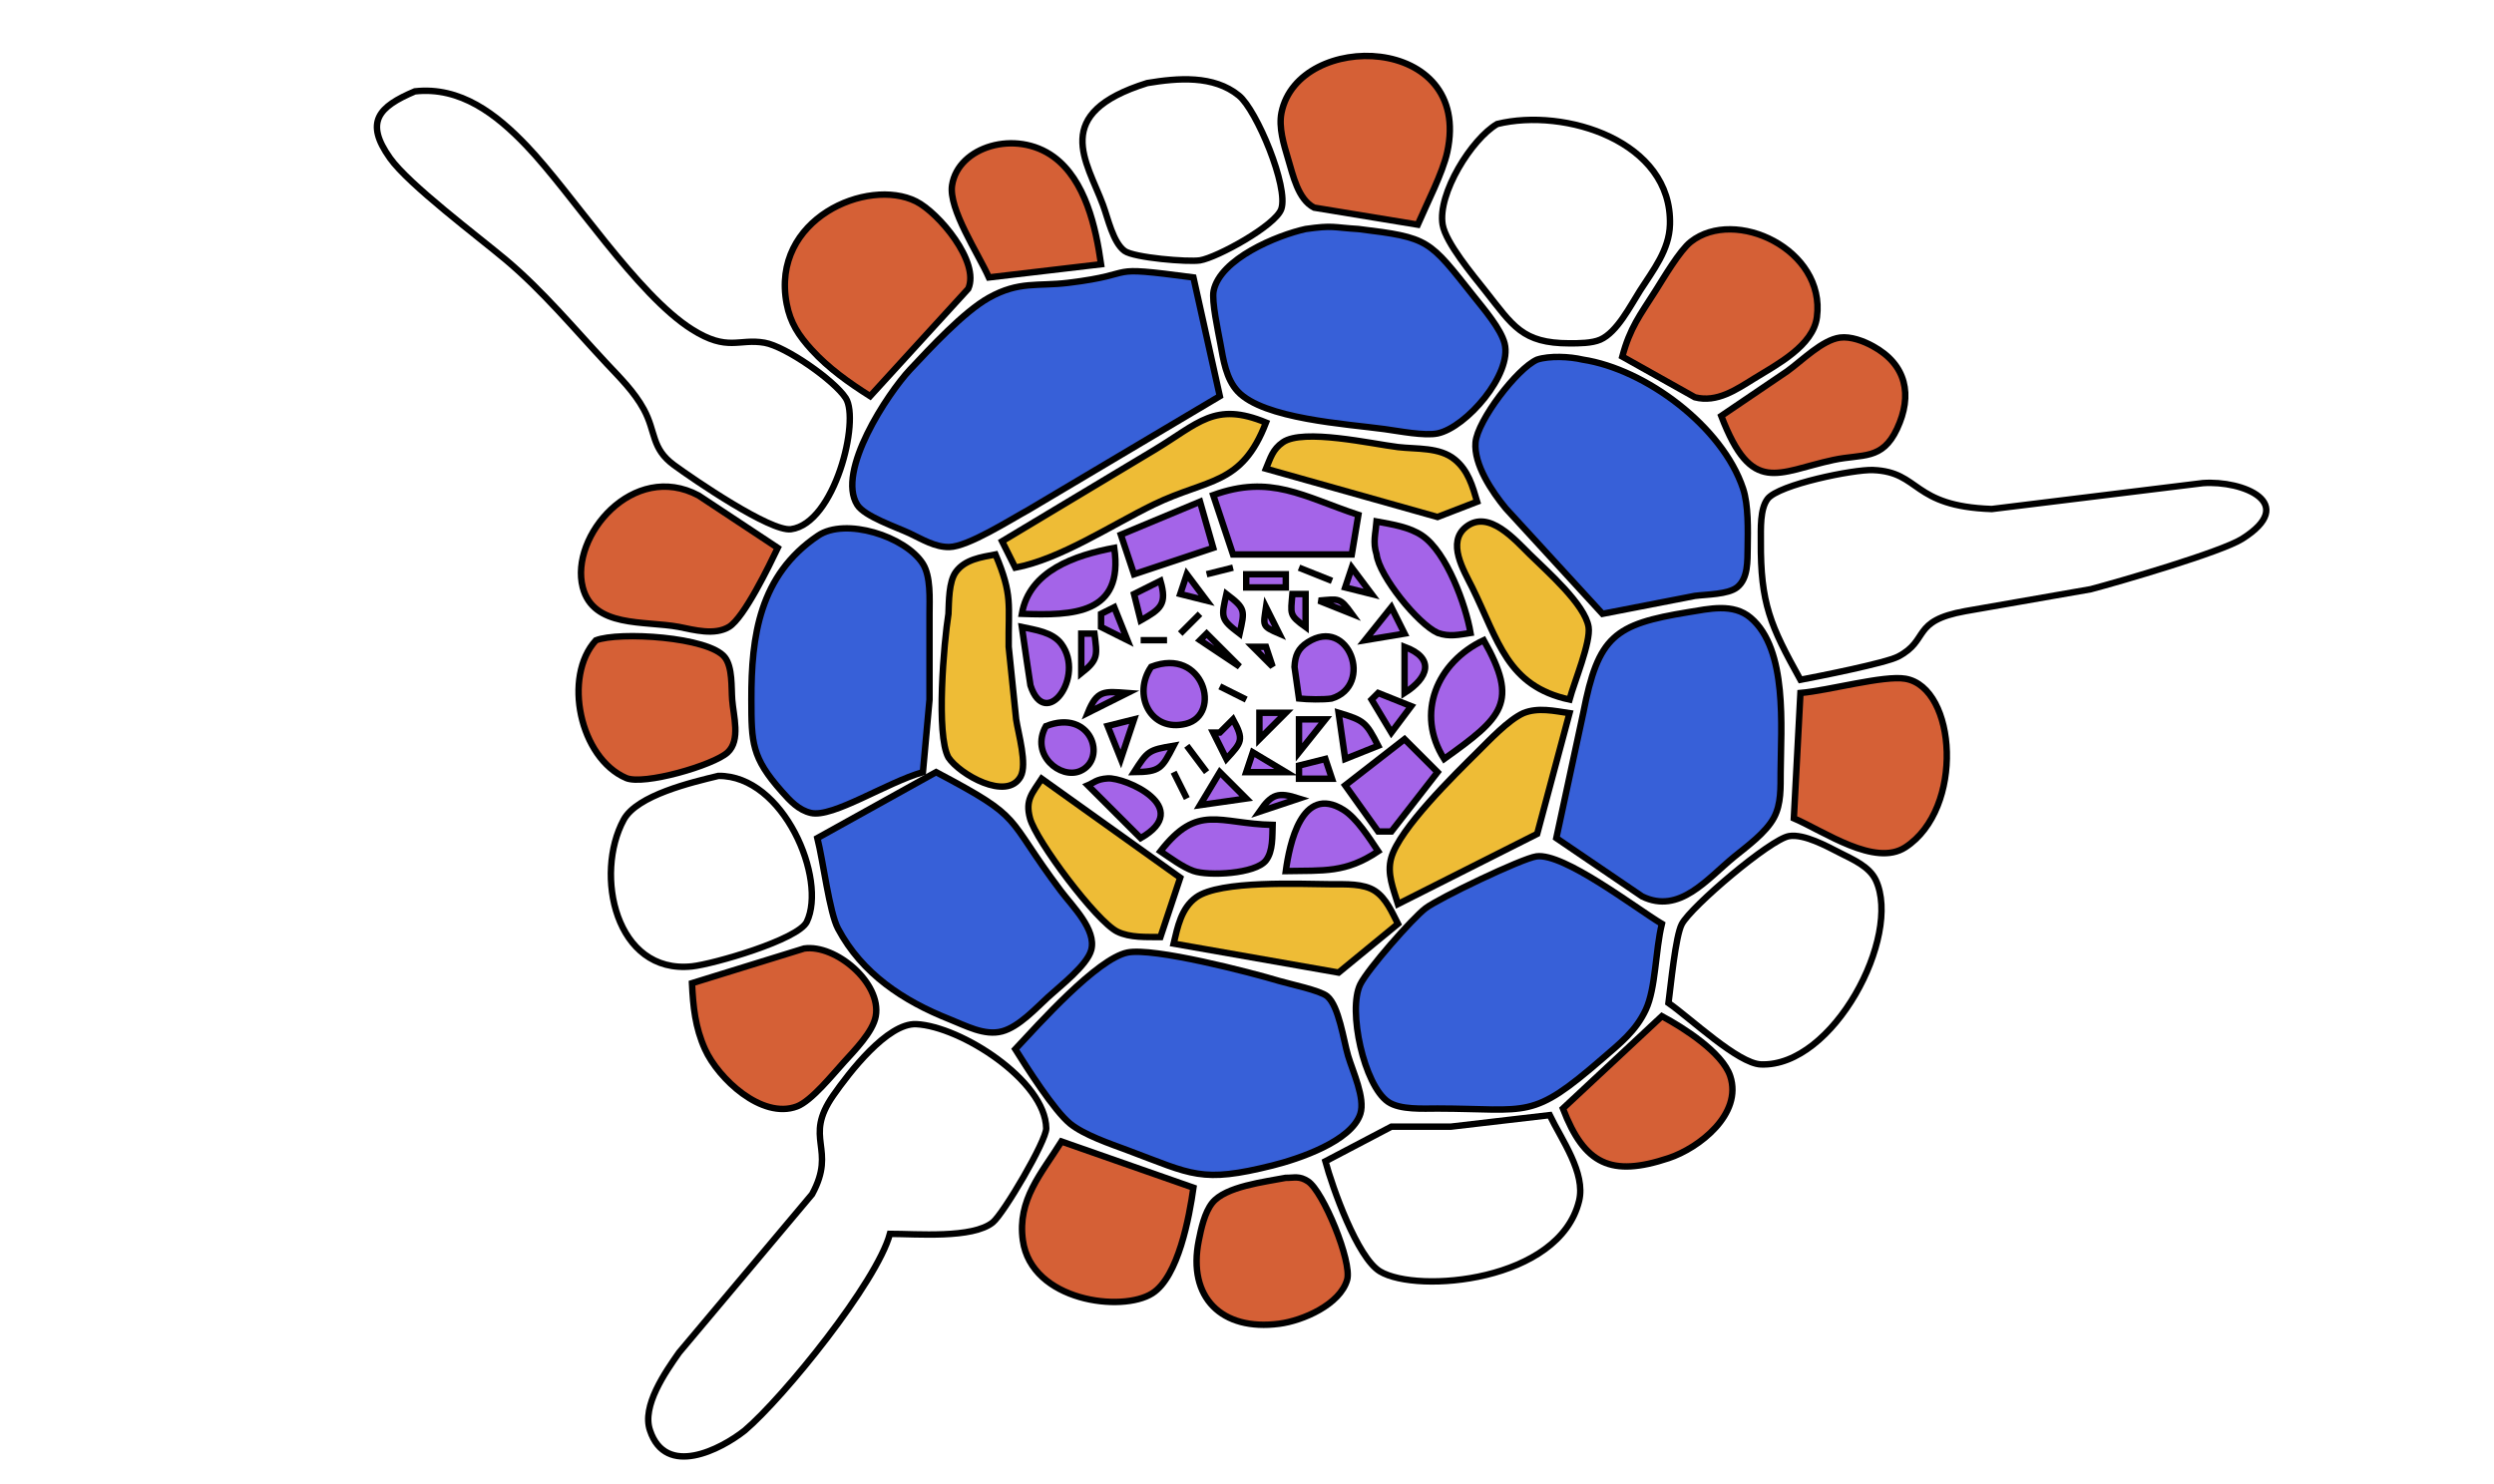<?xml version="1.0" encoding="UTF-8" standalone="no"?>
<svg
              xmlns:dc="http://purl.org/dc/elements/1.1/"
              xmlns:cc="http://creativecommons.org/ns#"
              xmlns:rdf="http://www.w3.org/1999/02/22-rdf-syntax-ns#"
              xmlns:svg="http://www.w3.org/2000/svg"
              xmlns="http://www.w3.org/2000/svg"
              xmlns:sodipodi="http://sodipodi.sourceforge.net/DTD/sodipodi-0.dtd"
              xmlns:inkscape="http://www.inkscape.org/namespaces/inkscape"
              width="504"
              height="300"
              viewBox="0 0 378 225"
              version="1.1"
              id="svg3"
              sodipodi:docname="arabidopsis.thaliana_root.cross.legend_shm.svg"
              inkscape:version="0.92.3 (unknown)">
             <defs
                           id="defs7" />
             <sodipodi:namedview
                           pagecolor="#ffffff"
                           bordercolor="#666666"
                           borderopacity="1"
                           objecttolerance="10"
                           gridtolerance="10"
                           guidetolerance="10"
                           inkscape:pageopacity="0"
                           inkscape:pageshadow="2"
                           inkscape:window-width="1855"
                           inkscape:window-height="1056"
                           id="namedview5"
                           showgrid="false"
                           inkscape:zoom="1.2036133"
                           inkscape:cx="37.757326"
                           inkscape:cy="112.54174"
                           inkscape:window-x="65"
                           inkscape:window-y="24"
                           inkscape:window-maximized="1"
                           inkscape:current-layer="container"
                           fit-margin-top="0"
                           fit-margin-left="0"
                           fit-margin-right="0"
                           fit-margin-bottom="0"
                           units="px" />
             <g
                           id="container"
                           style="stroke:#000000;stroke-width:0.975;stroke-miterlimit:4;stroke-dasharray:none;stroke-opacity:1"
                           transform="translate(-11.766,7.767)">
                          <g
                                        id="root_pSCR">
                                       <path
                                                     inkscape:connector-curvature="0"
                                                     style="fill:#eebc36;fill-opacity:1;stroke:#000000;stroke-width:0.975;stroke-miterlimit:4;stroke-dasharray:none;stroke-opacity:1"
                                                     d="M 186.647,60.494 C 193.467,56.404 195.837,53.074 203.647,56.294 199.967,65.884 194.897,64.724 186.647,68.714 180.197,71.844 172.517,76.994 165.647,78.294 165.647,78.294 163.647,74.294 163.647,74.294 163.647,74.294 186.647,60.494 186.647,60.494 Z"
                                                     id="path995" />
                                       <path
                                                     inkscape:connector-curvature="0"
                                                     style="fill:#eebc36;fill-opacity:1;stroke:#000000;stroke-width:0.975;stroke-miterlimit:4;stroke-dasharray:none;stroke-opacity:1"
                                                     d="M 206.207,59.284 C 209.307,57.154 219.707,59.534 223.647,60.014 226.497,60.354 229.937,59.994 232.257,61.894 234.297,63.564 234.937,65.904 235.647,68.294 235.647,68.294 229.647,70.614 229.647,70.614 229.647,70.614 203.647,63.294 203.647,63.294 204.327,61.684 204.637,60.364 206.207,59.284 Z"
                                                     id="path993" />
                                       <path
                                                     inkscape:connector-curvature="0"
                                                     style="fill:#eebc36;fill-opacity:1;stroke:#000000;stroke-width:0.975;stroke-miterlimit:4;stroke-dasharray:none;stroke-opacity:1"
                                                     d="M 234.897,81.294 C 233.627,78.734 230.967,74.424 234.007,72.084 237.437,69.454 241.417,74.114 243.647,76.294 246.167,78.774 252.007,83.874 252.537,87.294 252.887,89.604 250.377,95.594 249.647,98.294 240.187,96.254 238.877,89.374 234.897,81.294 Z"
                                                     id="path991" />
                                       <path
                                                     inkscape:connector-curvature="0"
                                                     style="fill:#eebc36;fill-opacity:1;stroke:#000000;stroke-width:0.975;stroke-miterlimit:4;stroke-dasharray:none;stroke-opacity:1"
                                                     d="M 164.647,90.294 C 164.647,90.294 165.777,101.294 165.777,101.294 166.107,103.484 167.477,108.094 166.457,109.964 164.377,113.734 157.207,109.634 155.517,107.074 153.607,103.634 154.827,89.614 155.517,85.294 155.597,83.454 155.557,80.424 156.637,78.944 158.037,77.024 160.507,76.704 162.647,76.294 165.287,82.544 164.577,83.804 164.647,90.294 Z"
                                                     id="path989" />
                                       <path
                                                     inkscape:connector-curvature="0"
                                                     style="fill:#eebc36;fill-opacity:1;stroke:#000000;stroke-width:0.975;stroke-miterlimit:4;stroke-dasharray:none;stroke-opacity:1"
                                                     d="M 222.627,122.294 C 223.857,117.854 232.257,109.664 235.647,106.294 237.457,104.504 240.357,101.394 242.647,100.354 244.877,99.444 247.337,100.014 249.647,100.354 249.647,100.354 244.747,118.654 244.747,118.654 244.747,118.654 223.647,129.294 223.647,129.294 222.957,126.994 221.947,124.714 222.627,122.294 Z"
                                                     id="path987" />
                                       <path
                                                     inkscape:connector-curvature="0"
                                                     style="fill:#eebc36;fill-opacity:1;stroke:#000000;stroke-width:0.975;stroke-miterlimit:4;stroke-dasharray:none;stroke-opacity:1"
                                                     d="M 190.647,125.294 C 190.647,125.294 187.647,134.294 187.647,134.294 185.537,134.274 183.047,134.424 181.107,133.474 177.937,131.914 168.787,119.684 167.877,116.294 167.117,113.474 168.237,112.474 169.647,110.294 169.647,110.294 190.647,125.294 190.647,125.294 Z"
                                                     id="path985" />
                                       <path
                                                     inkscape:connector-curvature="0"
                                                     style="fill:#eebc36;fill-opacity:1;stroke:#000000;stroke-width:0.975;stroke-miterlimit:4;stroke-dasharray:none;stroke-opacity:1"
                                                     d="M 193.067,128.274 C 196.677,125.664 208.907,126.264 213.647,126.294 215.687,126.304 218.427,126.154 220.177,127.314 221.887,128.454 222.737,130.544 223.647,132.294 223.647,132.294 214.647,139.684 214.647,139.684 214.647,139.684 189.647,135.294 189.647,135.294 190.257,132.744 190.787,129.924 193.067,128.274 Z"
                                                     id="path983" />
                          </g>
                          <path
                                        id="path975"
                                        d="M 199.537,6.724 C 202.237,8.924 207.097,20.614 205.967,23.914 205.117,26.424 196.227,31.284 193.647,31.704 191.827,31.994 183.617,31.304 182.207,30.274 180.447,28.974 179.697,25.334 178.937,23.294 176.477,16.664 170.887,9.424 185.647,4.824 190.237,4.064 195.697,3.584 199.537,6.724 Z"
                                        style="fill:none;fill-opacity:1;stroke:#000000;stroke-width:0.975;stroke-miterlimit:4;stroke-dasharray:none;stroke-opacity:1"
                                        inkscape:connector-curvature="0" />
                          <path
                                        id="path973"
                                        d="M 91.557,14.314 C 98.507,21.584 108.297,36.914 116.647,42.174 122.087,45.604 123.697,43.504 127.647,44.194 130.877,44.764 138.207,49.884 139.957,52.594 142.127,55.974 138.287,71.584 131.647,72.464 128.537,72.874 116.897,64.924 113.927,62.744 110.447,60.194 111.227,57.774 109.347,54.294 107.897,51.614 105.727,49.494 103.667,47.294 98.717,41.984 94.047,36.364 88.477,31.664 84.217,28.084 73.727,20.224 70.877,16.204 66.977,10.714 69.157,8.404 74.647,6.084 81.537,5.314 86.997,9.534 91.557,14.314 Z"
                                        style="fill:none;fill-opacity:1;stroke:#000000;stroke-width:0.975;stroke-miterlimit:4;stroke-dasharray:none;stroke-opacity:1"
                                        inkscape:connector-curvature="0" />
                          <path
                                        id="path971"
                                        d="M 264.867,26.294 C 264.757,30.144 262.337,33.174 260.337,36.294 258.857,38.614 256.857,42.604 254.317,43.724 253.047,44.284 251.027,44.284 249.647,44.284 242.457,44.274 241.087,41.644 236.857,36.294 235.047,34.004 230.887,29.044 230.417,26.294 229.617,21.614 234.827,13.274 238.687,11.034 248.967,8.504 265.247,13.654 264.867,26.294 Z"
                                        style="fill:none;fill-opacity:1;stroke:#000000;stroke-width:0.975;stroke-miterlimit:4;stroke-dasharray:none;stroke-opacity:1"
                                        inkscape:connector-curvature="0" />
                          <path
                                        id="path943"
                                        d="M 278.647,74.294 C 278.657,72.424 278.497,69.414 279.667,67.874 281.337,65.684 292.767,63.374 295.647,63.494 302.917,63.784 301.397,68.984 313.647,69.404 313.647,69.404 345.647,65.474 345.647,65.474 351.717,65.044 360.207,68.514 351.587,73.934 348.397,75.934 333.047,80.404 328.647,81.564 328.647,81.564 309.647,84.884 309.647,84.884 301.347,86.374 304.267,89.284 299.437,91.784 297.517,92.774 287.337,94.784 284.647,95.294 280.067,87.024 278.587,83.714 278.647,74.294 Z"
                                        style="fill:none;fill-opacity:1;stroke:#000000;stroke-width:0.975;stroke-miterlimit:4;stroke-dasharray:none;stroke-opacity:1"
                                        inkscape:connector-curvature="0" />
                          <path
                                        id="path851"
                                        d="M 134.047,131.984 C 132.747,134.704 119.857,138.404 116.647,138.744 105.017,139.964 101.817,124.774 106.297,116.514 108.327,112.774 116.647,110.834 120.647,109.864 130.567,109.764 137.137,125.554 134.047,131.984 Z"
                                        style="fill:none;fill-opacity:1;stroke:#000000;stroke-width:0.975;stroke-miterlimit:4;stroke-dasharray:none;stroke-opacity:1"
                                        inkscape:connector-curvature="0" />
                          <g
                                        id="root_pWOL">
                                       <path
                                                     inkscape:connector-curvature="0"
                                                     style="fill:#a464e8;fill-opacity:1;stroke:#000000;stroke-width:0.975;stroke-miterlimit:4;stroke-dasharray:none;stroke-opacity:1"
                                                     d="M 217.647,70.294 C 217.647,70.294 216.647,76.294 216.647,76.294 216.647,76.294 198.647,76.294 198.647,76.294 198.647,76.294 195.647,67.294 195.647,67.294 204.377,64.134 209.217,67.484 217.647,70.294 Z"
                                                     id="path939" />
                                       <path
                                                     inkscape:connector-curvature="0"
                                                     style="fill:#a464e8;fill-opacity:1;stroke:#000000;stroke-width:0.975;stroke-miterlimit:4;stroke-dasharray:none;stroke-opacity:1"
                                                     d="M 193.647,68.294 C 193.647,68.294 195.647,75.294 195.647,75.294 195.647,75.294 183.647,79.294 183.647,79.294 183.647,79.294 181.647,73.294 181.647,73.294 181.647,73.294 193.647,68.294 193.647,68.294 Z"
                                                     id="path937" />
                                       <path
                                                     inkscape:connector-curvature="0"
                                                     style="fill:#a464e8;fill-opacity:1;stroke:#000000;stroke-width:0.975;stroke-miterlimit:4;stroke-dasharray:none;stroke-opacity:1"
                                                     d="M 227.307,73.434 C 231.027,75.934 233.937,83.984 234.647,88.194 232.877,88.464 231.427,88.814 229.687,88.194 226.657,86.844 220.797,79.544 220.407,76.294 219.807,74.424 220.267,73.064 220.407,71.294 222.857,71.744 225.407,72.144 227.307,73.434 Z"
                                                     id="path933" />
                                       <path
                                                     inkscape:connector-curvature="0"
                                                     style="fill:#a464e8;fill-opacity:1;stroke:#000000;stroke-width:0.975;stroke-miterlimit:4;stroke-dasharray:none;stroke-opacity:1"
                                                     d="M 180.647,75.294 C 182.117,85.394 174.397,85.574 166.647,85.294 167.767,78.744 174.717,76.404 180.647,75.294 Z"
                                                     id="path931" />
                                       <path
                                                     inkscape:connector-curvature="0"
                                                     style="fill:#a464e8;fill-opacity:1;stroke:#000000;stroke-width:0.975;stroke-miterlimit:4;stroke-dasharray:none;stroke-opacity:1"
                                                     d="M 198.647,78.294 C 198.647,78.294 194.647,79.294 194.647,79.294 194.647,79.294 198.647,78.294 198.647,78.294 Z"
                                                     id="path929" />
                                       <path
                                                     inkscape:connector-curvature="0"
                                                     style="fill:#a464e8;fill-opacity:1;stroke:#000000;stroke-width:0.975;stroke-miterlimit:4;stroke-dasharray:none;stroke-opacity:1"
                                                     d="M 206.647,79.294 C 206.647,79.294 206.647,81.294 206.647,81.294 206.647,81.294 200.647,81.294 200.647,81.294 200.647,81.294 200.647,79.294 200.647,79.294 200.647,79.294 206.647,79.294 206.647,79.294 Z"
                                                     id="path927" />
                                       <path
                                                     inkscape:connector-curvature="0"
                                                     style="fill:#a464e8;fill-opacity:1;stroke:#000000;stroke-width:0.975;stroke-miterlimit:4;stroke-dasharray:none;stroke-opacity:1"
                                                     d="M 213.647,80.294 C 213.647,80.294 208.647,78.294 208.647,78.294 208.647,78.294 213.647,80.294 213.647,80.294 Z"
                                                     id="path925" />
                                       <path
                                                     inkscape:connector-curvature="0"
                                                     style="fill:#a464e8;fill-opacity:1;stroke:#000000;stroke-width:0.975;stroke-miterlimit:4;stroke-dasharray:none;stroke-opacity:1"
                                                     d="M 219.647,82.294 C 219.647,82.294 215.647,81.294 215.647,81.294 215.647,81.294 216.647,78.294 216.647,78.294 216.647,78.294 219.647,82.294 219.647,82.294 Z"
                                                     id="path923" />
                                       <path
                                                     inkscape:connector-curvature="0"
                                                     style="fill:#a464e8;fill-opacity:1;stroke:#000000;stroke-width:0.975;stroke-miterlimit:4;stroke-dasharray:none;stroke-opacity:1"
                                                     d="M 194.647,83.294 C 194.647,83.294 190.647,82.294 190.647,82.294 190.647,82.294 191.647,79.294 191.647,79.294 191.647,79.294 194.647,83.294 194.647,83.294 Z"
                                                     id="path921" />
                                       <path
                                                     inkscape:connector-curvature="0"
                                                     style="fill:#a464e8;fill-opacity:1;stroke:#000000;stroke-width:0.975;stroke-miterlimit:4;stroke-dasharray:none;stroke-opacity:1"
                                                     d="M 184.647,86.294 C 184.647,86.294 183.647,82.294 183.647,82.294 183.647,82.294 187.647,80.294 187.647,80.294 188.677,83.864 187.707,84.574 184.647,86.294 Z"
                                                     id="path919" />
                                       <path
                                                     inkscape:connector-curvature="0"
                                                     style="fill:#a464e8;fill-opacity:1;stroke:#000000;stroke-width:0.975;stroke-miterlimit:4;stroke-dasharray:none;stroke-opacity:1"
                                                     d="M 199.647,88.294 C 196.717,86.064 196.857,85.844 197.647,82.294 200.577,84.524 200.437,84.744 199.647,88.294 Z"
                                                     id="path917" />
                                       <path
                                                     inkscape:connector-curvature="0"
                                                     style="fill:#a464e8;fill-opacity:1;stroke:#000000;stroke-width:0.975;stroke-miterlimit:4;stroke-dasharray:none;stroke-opacity:1"
                                                     d="M 209.647,82.294 C 209.647,82.294 209.647,87.294 209.647,87.294 207.117,85.464 207.397,85.364 207.647,82.294 207.647,82.294 209.647,82.294 209.647,82.294 Z"
                                                     id="path915" />
                                       <path
                                                     inkscape:connector-curvature="0"
                                                     style="fill:#a464e8;fill-opacity:1;stroke:#000000;stroke-width:0.975;stroke-miterlimit:4;stroke-dasharray:none;stroke-opacity:1"
                                                     d="M 216.647,85.294 C 216.647,85.294 211.647,83.294 211.647,83.294 214.717,83.044 214.817,82.764 216.647,85.294 Z"
                                                     id="path913" />
                                       <path
                                                     inkscape:connector-curvature="0"
                                                     style="fill:#a464e8;fill-opacity:1;stroke:#000000;stroke-width:0.975;stroke-miterlimit:4;stroke-dasharray:none;stroke-opacity:1"
                                                     d="M 182.647,89.294 C 182.647,89.294 178.647,87.294 178.647,87.294 178.647,87.294 178.647,85.294 178.647,85.294 178.647,85.294 180.647,84.294 180.647,84.294 180.647,84.294 182.647,89.294 182.647,89.294 Z"
                                                     id="path911" />
                                       <path
                                                     inkscape:connector-curvature="0"
                                                     style="fill:#a464e8;fill-opacity:1;stroke:#000000;stroke-width:0.975;stroke-miterlimit:4;stroke-dasharray:none;stroke-opacity:1"
                                                     d="M 205.647,88.294 C 202.977,87.144 203.237,87.114 203.647,84.294 203.647,84.294 205.647,88.294 205.647,88.294 Z"
                                                     id="path909" />
                                       <path
                                                     inkscape:connector-curvature="0"
                                                     style="fill:#a464e8;fill-opacity:1;stroke:#000000;stroke-width:0.975;stroke-miterlimit:4;stroke-dasharray:none;stroke-opacity:1"
                                                     d="M 222.647,84.294 C 222.647,84.294 224.647,88.294 224.647,88.294 224.647,88.294 218.647,89.294 218.647,89.294 218.647,89.294 222.647,84.294 222.647,84.294 Z"
                                                     id="path907" />
                                       <path
                                                     inkscape:connector-curvature="0"
                                                     style="fill:#a464e8;fill-opacity:1;stroke:#000000;stroke-width:0.975;stroke-miterlimit:4;stroke-dasharray:none;stroke-opacity:1"
                                                     d="M 193.647,85.294 C 193.647,85.294 190.647,88.294 190.647,88.294 190.647,88.294 193.647,85.294 193.647,85.294 Z"
                                                     id="path903" />
                                       <path
                                                     inkscape:connector-curvature="0"
                                                     style="fill:#a464e8;fill-opacity:1;stroke:#000000;stroke-width:0.975;stroke-miterlimit:4;stroke-dasharray:none;stroke-opacity:1"
                                                     d="M 172.627,89.854 C 176.317,94.854 170.207,103.114 167.947,96.144 167.947,96.144 167.367,92.294 167.367,92.294 167.367,92.294 166.647,87.294 166.647,87.294 168.667,87.734 171.297,88.054 172.627,89.854 Z"
                                                     id="path901" />
                                       <path
                                                     inkscape:connector-curvature="0"
                                                     style="fill:#a464e8;fill-opacity:1;stroke:#000000;stroke-width:0.975;stroke-miterlimit:4;stroke-dasharray:none;stroke-opacity:1"
                                                     d="M 177.647,88.294 C 178.047,91.554 178.297,92.204 175.647,94.294 175.647,94.294 175.647,88.294 175.647,88.294 175.647,88.294 177.647,88.294 177.647,88.294 Z"
                                                     id="path897" />
                                       <path
                                                     inkscape:connector-curvature="0"
                                                     style="fill:#a464e8;fill-opacity:1;stroke:#000000;stroke-width:0.975;stroke-miterlimit:4;stroke-dasharray:none;stroke-opacity:1"
                                                     d="M 188.647,89.294 C 188.647,89.294 184.647,89.294 184.647,89.294 184.647,89.294 188.647,89.294 188.647,89.294 Z"
                                                     id="path895" />
                                       <path
                                                     inkscape:connector-curvature="0"
                                                     style="fill:#a464e8;fill-opacity:1;stroke:#000000;stroke-width:0.975;stroke-miterlimit:4;stroke-dasharray:none;stroke-opacity:1"
                                                     d="M 199.647,93.294 C 199.647,93.294 193.647,89.294 193.647,89.294 193.647,89.294 194.647,88.294 194.647,88.294 194.647,88.294 199.647,93.294 199.647,93.294 Z"
                                                     id="path893" />
                                       <path
                                                     inkscape:connector-curvature="0"
                                                     style="fill:#a464e8;fill-opacity:1;stroke:#000000;stroke-width:0.975;stroke-miterlimit:4;stroke-dasharray:none;stroke-opacity:1"
                                                     d="M 207.967,93.344 C 208.057,91.654 208.487,90.554 209.957,89.614 216.217,85.594 220.027,96.194 213.587,98.134 212.347,98.324 209.977,98.274 208.647,98.134 208.647,98.134 207.967,93.344 207.967,93.344 Z"
                                                     id="path891" />
                                       <path
                                                     inkscape:connector-curvature="0"
                                                     style="fill:#a464e8;fill-opacity:1;stroke:#000000;stroke-width:0.975;stroke-miterlimit:4;stroke-dasharray:none;stroke-opacity:1"
                                                     d="M 236.647,89.294 C 241.997,98.764 239.517,100.944 230.647,107.294 226.267,100.394 229.547,92.644 236.647,89.294 Z"
                                                     id="path889" />
                                       <path
                                                     inkscape:connector-curvature="0"
                                                     style="fill:#a464e8;fill-opacity:1;stroke:#000000;stroke-width:0.975;stroke-miterlimit:4;stroke-dasharray:none;stroke-opacity:1"
                                                     d="M 203.647,90.294 C 203.647,90.294 204.647,93.294 204.647,93.294 204.647,93.294 201.647,90.294 201.647,90.294 201.647,90.294 203.647,90.294 203.647,90.294 Z"
                                                     id="path887" />
                                       <path
                                                     inkscape:connector-curvature="0"
                                                     style="fill:#a464e8;fill-opacity:1;stroke:#000000;stroke-width:0.975;stroke-miterlimit:4;stroke-dasharray:none;stroke-opacity:1"
                                                     d="M 224.647,97.294 C 224.647,97.294 224.647,90.294 224.647,90.294 229.317,92.034 228.257,94.994 224.647,97.294 Z"
                                                     id="path885" />
                                       <path
                                                     inkscape:connector-curvature="0"
                                                     style="fill:#a464e8;fill-opacity:1;stroke:#000000;stroke-width:0.975;stroke-miterlimit:4;stroke-dasharray:none;stroke-opacity:1"
                                                     d="M 191.507,101.964 C 186.117,103.304 183.367,97.534 186.247,93.324 194.197,90.274 197.017,100.584 191.507,101.964 Z"
                                                     id="path883" />
                                       <path
                                                     inkscape:connector-curvature="0"
                                                     style="fill:#a464e8;fill-opacity:1;stroke:#000000;stroke-width:0.975;stroke-miterlimit:4;stroke-dasharray:none;stroke-opacity:1"
                                                     d="M 182.647,97.294 C 182.647,97.294 176.647,100.294 176.647,100.294 178.047,96.834 179.107,97.034 182.647,97.294 Z"
                                                     id="path879" />
                                       <path
                                                     inkscape:connector-curvature="0"
                                                     style="fill:#a464e8;fill-opacity:1;stroke:#000000;stroke-width:0.975;stroke-miterlimit:4;stroke-dasharray:none;stroke-opacity:1"
                                                     d="M 200.647,98.294 C 200.647,98.294 196.647,96.294 196.647,96.294 196.647,96.294 200.647,98.294 200.647,98.294 Z"
                                                     id="path877" />
                                       <path
                                                     inkscape:connector-curvature="0"
                                                     style="fill:#a464e8;fill-opacity:1;stroke:#000000;stroke-width:0.975;stroke-miterlimit:4;stroke-dasharray:none;stroke-opacity:1"
                                                     d="M 225.647,99.294 C 225.647,99.294 222.647,103.294 222.647,103.294 222.647,103.294 219.647,98.294 219.647,98.294 219.647,98.294 220.647,97.294 220.647,97.294 220.647,97.294 225.647,99.294 225.647,99.294 Z"
                                                     id="path875" />
                                       <path
                                                     inkscape:connector-curvature="0"
                                                     style="fill:#a464e8;fill-opacity:1;stroke:#000000;stroke-width:0.975;stroke-miterlimit:4;stroke-dasharray:none;stroke-opacity:1"
                                                     d="M 206.647,100.294 C 206.647,100.294 202.647,104.294 202.647,104.294 202.647,104.294 202.647,100.294 202.647,100.294 202.647,100.294 206.647,100.294 206.647,100.294 Z"
                                                     id="path873" />
                                       <path
                                                     inkscape:connector-curvature="0"
                                                     style="fill:#a464e8;fill-opacity:1;stroke:#000000;stroke-width:0.975;stroke-miterlimit:4;stroke-dasharray:none;stroke-opacity:1"
                                                     d="M 220.647,105.294 C 220.647,105.294 215.647,107.294 215.647,107.294 215.647,107.294 214.647,100.294 214.647,100.294 218.517,101.464 218.797,101.694 220.647,105.294 Z"
                                                     id="path871" />
                                       <path
                                                     inkscape:connector-curvature="0"
                                                     style="fill:#a464e8;fill-opacity:1;stroke:#000000;stroke-width:0.975;stroke-miterlimit:4;stroke-dasharray:none;stroke-opacity:1"
                                                     d="M 175.487,109.124 C 172.497,110.424 167.857,106.664 170.287,102.324 177.137,99.614 179.657,107.314 175.487,109.124 Z"
                                                     id="path869" />
                                       <path
                                                     inkscape:connector-curvature="0"
                                                     style="fill:#a464e8;fill-opacity:1;stroke:#000000;stroke-width:0.975;stroke-miterlimit:4;stroke-dasharray:none;stroke-opacity:1"
                                                     d="M 183.647,101.294 C 183.647,101.294 181.647,107.294 181.647,107.294 181.647,107.294 179.647,102.294 179.647,102.294 179.647,102.294 183.647,101.294 183.647,101.294 Z"
                                                     id="path867" />
                                       <path
                                                     inkscape:connector-curvature="0"
                                                     style="fill:#a464e8;fill-opacity:1;stroke:#000000;stroke-width:0.975;stroke-miterlimit:4;stroke-dasharray:none;stroke-opacity:1"
                                                     d="M 197.647,107.294 C 197.647,107.294 195.647,103.294 195.647,103.294 195.647,103.294 196.647,103.294 196.647,103.294 196.647,103.294 198.647,101.294 198.647,101.294 200.347,104.424 199.987,104.744 197.647,107.294 Z"
                                                     id="path865" />
                                       <path
                                                     inkscape:connector-curvature="0"
                                                     style="fill:#a464e8;fill-opacity:1;stroke:#000000;stroke-width:0.975;stroke-miterlimit:4;stroke-dasharray:none;stroke-opacity:1"
                                                     d="M 212.647,101.294 C 212.647,101.294 208.647,106.294 208.647,106.294 208.647,106.294 208.647,101.294 208.647,101.294 208.647,101.294 212.647,101.294 212.647,101.294 Z"
                                                     id="path863" />
                                       <path
                                                     inkscape:connector-curvature="0"
                                                     style="fill:#a464e8;fill-opacity:1;stroke:#000000;stroke-width:0.975;stroke-miterlimit:4;stroke-dasharray:none;stroke-opacity:1"
                                                     d="M 229.647,109.294 C 229.647,109.294 222.647,118.294 222.647,118.294 222.647,118.294 220.647,118.294 220.647,118.294 220.647,118.294 215.647,111.294 215.647,111.294 215.647,111.294 224.647,104.294 224.647,104.294 224.647,104.294 229.647,109.294 229.647,109.294 Z"
                                                     id="path861" />
                                       <path
                                                     inkscape:connector-curvature="0"
                                                     style="fill:#a464e8;fill-opacity:1;stroke:#000000;stroke-width:0.975;stroke-miterlimit:4;stroke-dasharray:none;stroke-opacity:1"
                                                     d="M 189.647,105.294 C 187.847,108.754 187.597,109.254 183.647,109.294 185.727,106.044 185.837,105.944 189.647,105.294 Z"
                                                     id="path859" />
                                       <path
                                                     inkscape:connector-curvature="0"
                                                     style="fill:#a464e8;fill-opacity:1;stroke:#000000;stroke-width:0.975;stroke-miterlimit:4;stroke-dasharray:none;stroke-opacity:1"
                                                     d="M 194.647,109.294 C 194.647,109.294 191.647,105.294 191.647,105.294 191.647,105.294 194.647,109.294 194.647,109.294 Z"
                                                     id="path857" />
                                       <path
                                                     inkscape:connector-curvature="0"
                                                     style="fill:#a464e8;fill-opacity:1;stroke:#000000;stroke-width:0.975;stroke-miterlimit:4;stroke-dasharray:none;stroke-opacity:1"
                                                     d="M 206.647,109.294 C 206.647,109.294 200.647,109.294 200.647,109.294 200.647,109.294 201.647,106.294 201.647,106.294 201.647,106.294 206.647,109.294 206.647,109.294 Z"
                                                     id="path855" />
                                       <path
                                                     inkscape:connector-curvature="0"
                                                     style="fill:#a464e8;fill-opacity:1;stroke:#000000;stroke-width:0.975;stroke-miterlimit:4;stroke-dasharray:none;stroke-opacity:1"
                                                     d="M 212.647,107.294 C 212.647,107.294 213.647,110.294 213.647,110.294 213.647,110.294 208.647,110.294 208.647,110.294 208.647,110.294 208.647,108.294 208.647,108.294 208.647,108.294 212.647,107.294 212.647,107.294 Z"
                                                     id="path853" />
                                       <path
                                                     inkscape:connector-curvature="0"
                                                     style="fill:#a464e8;fill-opacity:1;stroke:#000000;stroke-width:0.975;stroke-miterlimit:4;stroke-dasharray:none;stroke-opacity:1"
                                                     d="M 179.647,110.244 C 182.317,110.064 192.787,114.664 184.647,119.294 184.647,119.294 176.647,111.294 176.647,111.294 177.517,110.934 177.947,110.354 179.647,110.244 Z"
                                                     id="path847" />
                                       <path
                                                     inkscape:connector-curvature="0"
                                                     style="fill:#a464e8;fill-opacity:1;stroke:#000000;stroke-width:0.975;stroke-miterlimit:4;stroke-dasharray:none;stroke-opacity:1"
                                                     d="M 191.647,113.294 C 191.647,113.294 189.647,109.294 189.647,109.294 189.647,109.294 191.647,113.294 191.647,113.294 Z"
                                                     id="path845" />
                                       <path
                                                     inkscape:connector-curvature="0"
                                                     style="fill:#a464e8;fill-opacity:1;stroke:#000000;stroke-width:0.975;stroke-miterlimit:4;stroke-dasharray:none;stroke-opacity:1"
                                                     d="M 200.647,113.294 C 200.647,113.294 193.647,114.294 193.647,114.294 193.647,114.294 196.647,109.294 196.647,109.294 196.647,109.294 200.647,113.294 200.647,113.294 Z"
                                                     id="path843" />
                                       <path
                                                     inkscape:connector-curvature="0"
                                                     style="fill:#a464e8;fill-opacity:1;stroke:#000000;stroke-width:0.975;stroke-miterlimit:4;stroke-dasharray:none;stroke-opacity:1"
                                                     d="M 208.647,113.294 C 208.647,113.294 202.647,115.294 202.647,115.294 204.537,112.574 205.477,112.284 208.647,113.294 Z"
                                                     id="path841" />
                                       <path
                                                     inkscape:connector-curvature="0"
                                                     style="fill:#a464e8;fill-opacity:1;stroke:#000000;stroke-width:0.975;stroke-miterlimit:4;stroke-dasharray:none;stroke-opacity:1"
                                                     d="M 215.357,114.994 C 217.387,116.244 219.327,119.334 220.647,121.294 215.707,124.604 212.417,124.184 206.647,124.294 207.197,120.254 209.047,111.114 215.357,114.994 Z"
                                                     id="path839" />
                                       <path
                                                     inkscape:connector-curvature="0"
                                                     style="fill:#a464e8;fill-opacity:1;stroke:#000000;stroke-width:0.975;stroke-miterlimit:4;stroke-dasharray:none;stroke-opacity:1"
                                                     d="M 204.647,117.294 C 204.587,118.984 204.737,121.284 203.627,122.694 202.027,124.724 194.937,125.084 192.647,124.274 190.997,123.694 189.107,122.274 187.647,121.294 193.347,113.974 196.457,117.114 204.647,117.294 Z"
                                                     id="path837" />
                          </g>
                          <path
                                        id="path835"
                                        d="M 266.667,132.334 C 268.057,129.684 280.087,119.454 282.927,118.994 285.207,118.624 288.627,120.514 290.647,121.544 292.587,122.534 295.107,123.594 296.077,125.684 300.027,134.174 289.647,154.044 278.647,153.604 275.167,153.464 267.997,146.624 264.647,144.294 264.987,141.744 265.707,134.154 266.667,132.334 Z"
                                        style="fill:none;fill-opacity:1;stroke:#000000;stroke-width:0.975;stroke-miterlimit:4;stroke-dasharray:none;stroke-opacity:1"
                                        inkscape:connector-curvature="0" />
                          <g
                                        id="root_pCO2">
                                       <path
                                                     inkscape:connector-curvature="0"
                                                     style="fill:#3760d8;fill-opacity:1;stroke:#000000;stroke-width:0.975;stroke-miterlimit:4;stroke-dasharray:none;stroke-opacity:1"
                                                     d="M 217.647,26.954 C 228.477,28.274 228.287,28.524 235.247,37.294 236.687,39.104 239.237,42.084 239.807,44.294 241.007,48.934 234.007,57.034 229.647,57.944 227.667,58.354 223.777,57.584 221.647,57.294 215.877,56.504 203.287,55.764 199.367,51.574 197.587,49.664 197.177,46.774 196.727,44.294 196.397,42.474 195.387,37.914 195.707,36.334 196.687,31.474 205.327,27.904 209.647,26.954 213.887,26.354 213.667,26.714 217.647,26.954 Z"
                                                     id="path959" />
                                       <path
                                                     inkscape:connector-curvature="0"
                                                     style="fill:#3760d8;fill-opacity:1;stroke:#000000;stroke-width:0.975;stroke-miterlimit:4;stroke-dasharray:none;stroke-opacity:1"
                                                     d="M 167.647,69.524 C 164.867,71.044 158.487,75.114 155.647,75.164 153.497,75.204 151.527,73.984 149.647,73.094 147.627,72.144 142.817,70.534 141.707,68.784 138.467,63.704 146.347,51.854 149.667,48.294 152.747,45.014 157.837,39.504 161.647,37.374 166.237,34.814 168.997,35.674 173.647,35.114 185.117,33.724 178.357,32.404 192.647,34.294 192.647,34.294 196.647,52.294 196.647,52.294 196.647,52.294 167.647,69.524 167.647,69.524 Z"
                                                     id="path951" />
                                       <path
                                                     inkscape:connector-curvature="0"
                                                     style="fill:#3760d8;fill-opacity:1;stroke:#000000;stroke-width:0.975;stroke-miterlimit:4;stroke-dasharray:none;stroke-opacity:1"
                                                     d="M 239.977,69.294 C 237.937,66.814 235.107,62.654 235.407,59.294 235.697,56.014 241.667,48.114 244.737,46.754 246.617,46.144 249.667,46.284 251.647,46.754 261.227,48.214 272.827,56.934 275.947,66.294 276.787,68.804 276.687,72.614 276.647,75.294 276.607,77.244 276.747,79.924 275.047,81.274 273.677,82.364 270.417,82.344 268.647,82.574 268.647,82.574 254.647,85.294 254.647,85.294 254.647,85.294 239.977,69.294 239.977,69.294 Z"
                                                     id="path945" />
                                       <path
                                                     inkscape:connector-curvature="0"
                                                     style="fill:#3760d8;fill-opacity:1;stroke:#000000;stroke-width:0.975;stroke-miterlimit:4;stroke-dasharray:none;stroke-opacity:1"
                                                     d="M 134.687,115.484 C 132.807,115.064 131.487,113.614 130.267,112.234 125.677,107.064 125.657,104.824 125.647,98.294 125.627,88.654 126.877,79.444 135.737,73.454 139.907,70.634 148.977,73.544 151.627,77.684 152.867,79.634 152.647,83.024 152.647,85.294 152.647,85.294 152.647,98.294 152.647,98.294 152.647,98.294 151.647,109.294 151.647,109.294 146.147,110.864 137.987,116.234 134.687,115.484 Z"
                                                     id="path935" />
                                       <path
                                                     inkscape:connector-curvature="0"
                                                     style="fill:#3760d8;fill-opacity:1;stroke:#000000;stroke-width:0.975;stroke-miterlimit:4;stroke-dasharray:none;stroke-opacity:1"
                                                     d="M 251.737,100.294 C 253.997,88.664 256.437,86.874 267.647,85.044 270.767,84.544 274.437,83.634 277.097,85.894 282.747,90.694 281.687,102.544 281.647,109.294 281.627,111.604 281.757,114.104 280.627,116.204 279.407,118.464 276.627,120.484 274.647,122.094 270.477,125.494 266.327,130.894 260.647,128.134 260.647,128.134 247.647,119.294 247.647,119.294 247.647,119.294 251.737,100.294 251.737,100.294 Z"
                                                     id="path905" />
                                       <path
                                                     inkscape:connector-curvature="0"
                                                     style="fill:#3760d8;fill-opacity:1;stroke:#000000;stroke-width:0.975;stroke-miterlimit:4;stroke-dasharray:none;stroke-opacity:1"
                                                     d="M 172.547,127.294 C 174.287,129.614 177.977,133.174 177.157,136.254 176.547,138.564 172.457,141.714 170.647,143.374 168.727,145.134 166.197,147.904 163.647,148.594 160.967,149.314 158.087,147.704 155.647,146.744 148.697,143.984 142.427,139.884 138.777,133.014 137.477,130.554 136.527,122.764 135.647,119.294 135.647,119.294 153.647,109.294 153.647,109.294 167.307,116.524 163.797,115.664 172.547,127.294 Z"
                                                     id="path849" />
                                       <path
                                                     inkscape:connector-curvature="0"
                                                     style="fill:#3760d8;fill-opacity:1;stroke:#000000;stroke-width:0.975;stroke-miterlimit:4;stroke-dasharray:none;stroke-opacity:1"
                                                     d="M 261.217,145.294 C 259.697,148.564 257.287,150.424 254.647,152.714 243.787,162.134 243.617,160.324 229.647,160.294 227.477,160.294 223.967,160.524 222.147,159.274 218.507,156.774 216.007,145.384 217.937,141.464 219.067,139.174 225.777,131.514 227.817,129.944 229.737,128.454 242.427,122.364 244.647,122.064 248.787,121.514 259.557,129.834 263.647,132.294 262.647,136.404 262.727,142.054 261.217,145.294 Z"
                                                     id="path833" />
                                       <path
                                                     inkscape:connector-curvature="0"
                                                     style="fill:#3760d8;fill-opacity:1;stroke:#000000;stroke-width:0.975;stroke-miterlimit:4;stroke-dasharray:none;stroke-opacity:1"
                                                     d="M 182.647,136.644 C 186.567,135.834 201.287,139.644 205.647,140.954 207.287,141.444 211.837,142.374 212.917,143.274 214.707,144.764 215.387,149.924 216.087,152.294 216.797,154.694 218.707,158.714 217.947,161.084 216.607,165.284 208.517,167.954 204.647,168.924 193.817,171.634 192.497,170.294 182.647,166.614 180.047,165.644 176.077,164.304 173.967,162.594 171.557,160.644 167.427,154.134 165.647,151.294 169.147,147.564 178.007,137.604 182.647,136.644 Z"
                                                     id="path829" />
                          </g>
                          <path
                                        id="path827"
                                        d="M 124.647,209.104 C 120.957,212.024 112.677,216.264 110.287,209.104 108.997,205.434 112.597,200.264 114.687,197.294 114.687,197.294 134.847,173.294 134.847,173.294 138.667,166.274 133.427,164.944 138.067,158.294 140.427,154.904 146.257,147.294 150.647,147.504 157.347,147.834 170.217,156.034 170.337,163.294 170.367,165.184 163.877,176.224 162.237,177.554 159.157,180.044 150.677,179.294 146.647,179.294 144.657,186.624 130.617,204.014 124.647,209.104 Z"
                                        style="fill:none;fill-opacity:1;stroke:#000000;stroke-width:0.975;stroke-miterlimit:4;stroke-dasharray:none;stroke-opacity:1"
                                        inkscape:connector-curvature="0" />
                          <path
                                        id="path823"
                                        d="M 222.647,163.044 C 222.647,163.044 231.647,163.044 231.647,163.044 231.647,163.044 246.647,161.294 246.647,161.294 248.457,165.054 252.127,170.054 251.097,174.294 248.117,186.554 226.597,188.404 220.917,184.984 217.477,182.904 213.717,172.264 212.647,168.294 212.647,168.294 222.647,163.044 222.647,163.044 Z"
                                        style="fill:none;fill-opacity:1;stroke:#000000;stroke-width:0.975;stroke-miterlimit:4;stroke-dasharray:none;stroke-opacity:1"
                                        inkscape:connector-curvature="0" />
                          <g
                                        id="root_pGL2">
                                       <path
                                                     inkscape:connector-curvature="0"
                                                     style="fill:#d56036;fill-opacity:1;stroke:#000000;stroke-width:0.975;stroke-miterlimit:4;stroke-dasharray:none;stroke-opacity:1"
                                                     d="M 210.947,23.714 C 208.487,22.464 207.737,18.764 206.987,16.294 206.347,14.144 205.537,11.554 205.997,9.294 208.567,-3.256 235.027,-2.676 231.117,15.294 230.427,18.454 228.007,23.134 226.647,26.294 226.647,26.294 210.947,23.714 210.947,23.714 Z"
                                                     id="path977" />
                                       <path
                                                     inkscape:connector-curvature="0"
                                                     style="fill:#d56036;fill-opacity:1;stroke:#000000;stroke-width:0.975;stroke-miterlimit:4;stroke-dasharray:none;stroke-opacity:1"
                                                     d="M 156.067,20.314 C 156.977,14.434 165.747,11.824 171.467,16.014 176.287,19.554 177.857,26.714 178.647,32.294 178.647,32.294 161.647,34.294 161.647,34.294 160.037,30.684 155.507,23.914 156.067,20.314 Z"
                                                     id="path969" />
                                       <path
                                                     inkscape:connector-curvature="0"
                                                     style="fill:#d56036;fill-opacity:1;stroke:#000000;stroke-width:0.975;stroke-miterlimit:4;stroke-dasharray:none;stroke-opacity:1"
                                                     d="M 134.777,45.254 C 132.817,43.104 131.547,41.184 130.997,38.294 128.527,25.384 143.297,19.104 150.607,22.764 154.027,24.474 160.327,31.964 158.517,36.014 158.517,36.014 143.647,52.294 143.647,52.294 140.437,50.254 137.357,48.084 134.777,45.254 Z"
                                                     id="path967" />
                                       <path
                                                     inkscape:connector-curvature="0"
                                                     style="fill:#d56036;fill-opacity:1;stroke:#000000;stroke-width:0.975;stroke-miterlimit:4;stroke-dasharray:none;stroke-opacity:1"
                                                     d="M 262.697,36.294 C 263.927,34.354 266.347,30.214 268.027,28.894 274.737,23.604 288.487,30.044 287.147,40.294 286.587,44.664 281.077,47.494 277.647,49.614 274.927,51.294 272.007,53.324 268.647,52.464 268.647,52.464 257.647,46.294 257.647,46.294 258.827,41.904 260.307,40.054 262.697,36.294 Z"
                                                     id="path957" />
                                       <path
                                                     inkscape:connector-curvature="0"
                                                     style="fill:#d56036;fill-opacity:1;stroke:#000000;stroke-width:0.975;stroke-miterlimit:4;stroke-dasharray:none;stroke-opacity:1"
                                                     d="M 282.647,48.514 C 284.897,46.894 287.947,43.774 290.647,43.414 292.277,43.204 294.227,43.944 295.627,44.714 300.737,47.514 301.677,52.144 299.287,57.244 297.017,62.064 294.097,61.014 289.647,61.964 281.147,63.784 277.297,67.424 272.647,55.294 272.647,55.294 282.647,48.514 282.647,48.514 Z"
                                                     id="path947" />
                                       <path
                                                     inkscape:connector-curvature="0"
                                                     style="fill:#d56036;fill-opacity:1;stroke:#000000;stroke-width:0.975;stroke-miterlimit:4;stroke-dasharray:none;stroke-opacity:1"
                                                     d="M 122.257,87.274 C 120.057,88.594 117.017,87.744 114.647,87.274 109.387,86.304 101.677,87.444 100.087,81.274 98.097,73.554 107.747,62.064 117.647,67.354 117.647,67.354 129.647,75.294 129.647,75.294 128.367,77.954 124.557,85.864 122.257,87.274 Z"
                                                     id="path941" />
                                       <path
                                                     inkscape:connector-curvature="0"
                                                     style="fill:#d56036;fill-opacity:1;stroke:#000000;stroke-width:0.975;stroke-miterlimit:4;stroke-dasharray:none;stroke-opacity:1"
                                                     d="M 121.627,91.884 C 122.807,93.414 122.597,96.424 122.737,98.294 122.917,100.754 124.057,104.464 122.037,106.314 119.927,108.244 109.337,111.334 106.657,110.184 99.627,107.144 97.047,94.824 102.077,89.314 105.567,87.954 119.207,88.774 121.627,91.884 Z"
                                                     id="path899" />
                                       <path
                                                     inkscape:connector-curvature="0"
                                                     style="fill:#d56036;fill-opacity:1;stroke:#000000;stroke-width:0.975;stroke-miterlimit:4;stroke-dasharray:none;stroke-opacity:1"
                                                     d="M 300.557,95.134 C 308.317,96.474 309.517,114.844 300.557,120.684 295.927,123.704 288.257,118.284 283.647,116.294 283.647,116.294 284.647,97.294 284.647,97.294 288.877,96.934 297.297,94.574 300.557,95.134 Z"
                                                     id="path881" />
                                       <path
                                                     inkscape:connector-curvature="0"
                                                     style="fill:#d56036;fill-opacity:1;stroke:#000000;stroke-width:0.975;stroke-miterlimit:4;stroke-dasharray:none;stroke-opacity:1"
                                                     d="M 133.647,136.034 C 138.427,135.364 145.397,141.264 144.497,146.294 144.067,148.694 141.247,151.524 139.647,153.294 137.977,155.124 134.757,159.144 132.557,159.974 127.227,161.984 120.607,155.724 118.617,151.294 117.127,147.994 116.817,144.844 116.647,141.294 116.647,141.294 133.647,136.034 133.647,136.034 Z"
                                                     id="path831" />
                                       <path
                                                     inkscape:connector-curvature="0"
                                                     style="fill:#d56036;fill-opacity:1;stroke:#000000;stroke-width:0.975;stroke-miterlimit:4;stroke-dasharray:none;stroke-opacity:1"
                                                     d="M 274.007,155.384 C 275.897,161.114 269.327,166.274 264.647,167.824 255.967,170.704 251.907,168.794 248.647,160.294 248.647,160.294 263.647,146.294 263.647,146.294 266.877,148.024 272.807,151.774 274.007,155.384 Z"
                                                     id="path825" />
                                       <path
                                                     inkscape:connector-curvature="0"
                                                     style="fill:#d56036;fill-opacity:1;stroke:#000000;stroke-width:0.975;stroke-miterlimit:4;stroke-dasharray:none;stroke-opacity:1"
                                                     d="M 192.647,172.294 C 192.027,176.714 190.367,185.784 186.427,188.304 181.827,191.254 168.097,189.514 166.797,180.294 165.927,174.124 169.617,170.144 172.647,165.294 172.647,165.294 192.647,172.294 192.647,172.294 Z"
                                                     id="path821" />
                                       <path
                                                     inkscape:connector-curvature="0"
                                                     style="fill:#d56036;fill-opacity:1;stroke:#000000;stroke-width:0.975;stroke-miterlimit:4;stroke-dasharray:none;stroke-opacity:1"
                                                     d="M 209.997,171.324 C 212.317,172.834 216.717,183.554 215.947,186.254 214.867,190.014 209.217,192.464 205.647,192.924 196.947,194.064 191.717,188.964 193.457,180.294 193.817,178.484 194.337,176.074 195.497,174.604 197.507,172.084 203.457,171.424 206.607,170.804 207.957,170.814 208.687,170.474 209.997,171.324 Z"
                                                     id="Selection #1" />
                          </g>
             </g>
</svg>
